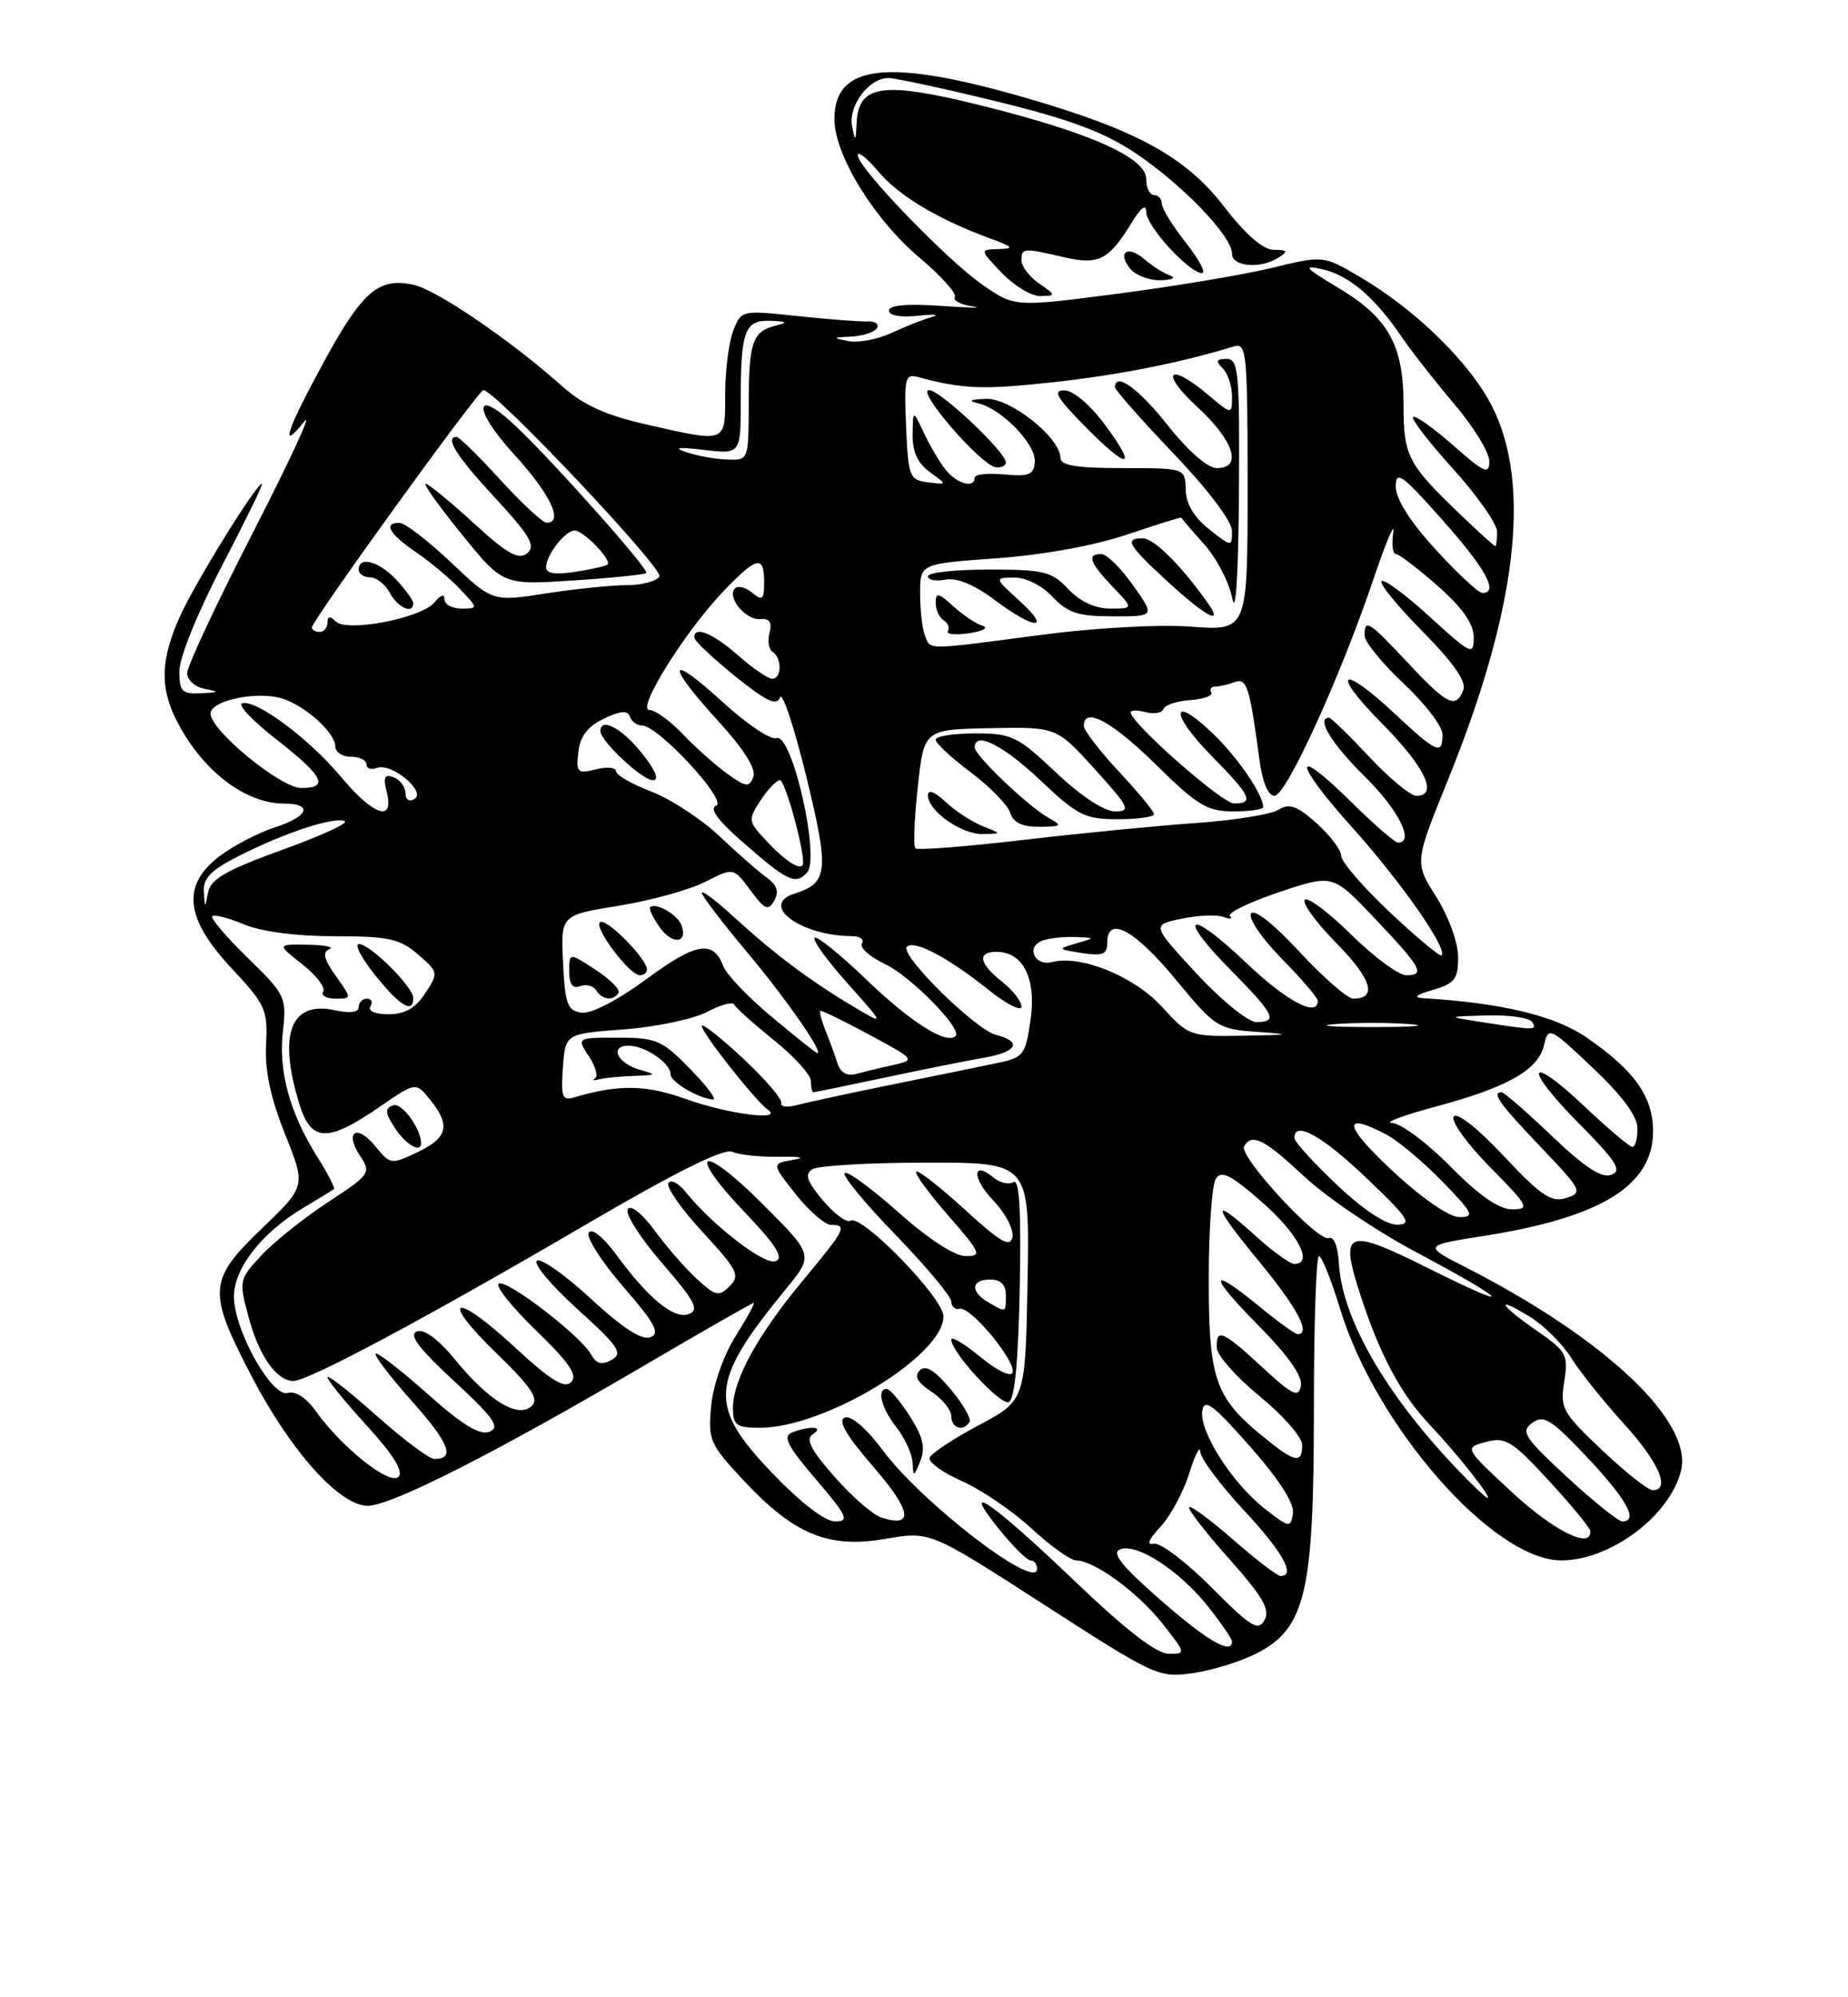 <?xml version="1.0" encoding="UTF-8" standalone="no"?>
<!DOCTYPE svg PUBLIC "-//W3C//DTD SVG 1.1//EN" "http://www.w3.org/Graphics/SVG/1.1/DTD/svg11.dtd" >
<svg xmlns="http://www.w3.org/2000/svg" xmlns:xlink="http://www.w3.org/1999/xlink" version="1.1" viewBox="0 0 237 256">
 <g >
 <path fill="currentColor"
d=" M 161.13 211.93 C 167.43 208.72 168.50 204.18 168.50 180.75 C 168.50 169.89 168.79 161.00 169.15 161.00 C 169.51 161.00 170.73 164.04 171.86 167.75 C 176.47 182.87 191.53 200.00 200.23 200.00 C 206.51 200.00 214.13 194.31 215.58 188.53 C 217.16 182.23 205.94 171.61 188.00 162.45 C 182.50 159.64 182.50 159.64 190.43 158.39 C 205.40 156.02 212.00 151.92 212.00 145.00 C 212.00 140.57 209.61 137.20 203.46 132.97 C 199.40 130.18 192.62 128.55 182.50 127.94 C 181.19 127.86 181.62 127.50 183.75 126.88 C 186.56 126.07 187.00 125.50 187.00 122.67 C 187.00 120.81 185.79 117.49 184.20 114.97 C 181.40 110.54 181.40 110.54 185.69 99.98 C 194.51 78.24 196.43 62.27 191.42 52.22 C 188.61 46.58 181.64 39.74 174.35 35.46 C 169.71 32.74 169.71 32.74 163.10 34.34 C 159.46 35.22 150.56 36.71 143.31 37.65 C 130.13 39.36 130.13 39.36 126.03 36.52 C 121.41 33.32 110.00 21.48 110.00 19.89 C 110.00 19.31 111.18 20.25 112.63 21.97 C 115.25 25.09 120.25 28.08 126.95 30.55 C 129.97 31.66 130.13 31.87 128.06 31.93 C 125.63 32.00 125.63 32.00 128.50 35.00 C 130.08 36.65 132.30 37.98 133.44 37.95 C 135.45 37.90 135.44 37.85 133.25 36.33 C 132.01 35.46 131.00 34.14 131.00 33.38 C 131.00 31.77 131.23 31.75 136.47 32.97 C 140.92 34.00 142.20 33.34 145.16 28.50 C 146.35 26.56 146.99 26.09 147.00 27.17 C 147.00 28.98 152.51 35.00 154.16 35.00 C 154.71 35.00 153.78 33.25 152.08 31.11 C 150.39 28.96 149.00 26.71 149.00 26.11 C 149.00 25.50 148.55 25.00 148.00 25.00 C 147.45 25.00 147.00 24.08 147.00 22.94 C 147.00 20.19 139.71 16.95 125.63 13.47 C 113.21 10.40 110.10 10.85 109.86 15.73 C 109.74 18.21 109.68 18.25 109.28 16.17 C 108.78 13.53 111.44 10.00 113.93 10.00 C 114.82 10.00 121.09 11.35 127.87 13.01 C 137.08 15.26 141.53 16.91 145.52 19.56 C 151.54 23.56 158.00 30.25 158.00 32.50 C 158.00 34.20 161.67 34.51 164.00 33.00 C 165.23 32.21 165.11 32.03 163.37 32.02 C 161.98 32.01 159.77 30.09 156.99 26.49 C 152.08 20.12 145.80 16.67 131.61 12.56 C 113.92 7.43 106.99 8.20 107.01 15.27 C 107.02 19.87 112.10 28.13 117.95 33.05 C 120.70 35.37 122.73 37.63 122.46 38.07 C 122.18 38.51 123.21 39.05 124.73 39.27 C 126.25 39.50 124.46 39.47 120.75 39.21 C 116.34 38.90 114.00 39.11 114.00 39.81 C 114.00 40.45 115.51 40.71 117.75 40.47 C 119.81 40.25 120.60 40.32 119.50 40.63 C 118.40 40.94 116.07 41.86 114.32 42.68 C 112.58 43.49 110.10 43.96 108.82 43.72 C 106.70 43.31 106.73 43.26 109.19 43.14 C 110.67 43.06 112.14 42.58 112.46 42.06 C 112.78 41.54 112.25 41.16 111.27 41.20 C 110.30 41.24 106.25 40.93 102.27 40.51 C 95.06 39.75 95.05 39.75 94.02 42.44 C 93.46 43.92 93.00 47.58 93.00 50.57 C 93.00 56.86 93.25 56.76 82.83 54.39 C 77.70 53.23 74.78 51.90 72.14 49.54 C 65.54 43.65 56.04 37.17 53.06 36.51 C 48.56 35.52 46.49 37.30 41.55 46.36 C 36.71 55.23 35.77 58.10 39.04 54.00 C 40.14 52.62 37.20 58.97 32.52 68.10 C 27.83 77.22 24.00 85.40 24.00 86.28 C 24.00 87.15 25.01 88.06 26.25 88.29 C 28.18 88.67 28.11 88.75 25.75 88.86 C 23.33 88.98 23.00 88.64 23.00 86.00 C 23.00 84.30 25.38 78.42 28.48 72.50 C 31.49 66.72 33.80 62.00 33.60 62.00 C 32.87 62.00 25.05 74.63 23.08 79.00 C 20.61 84.47 20.48 88.07 22.62 92.30 C 25.86 98.71 31.40 103.00 36.45 103.00 C 40.21 103.00 39.55 104.67 35.25 106.05 C 33.19 106.71 30.04 108.34 28.25 109.67 C 23.25 113.41 23.68 117.67 29.69 124.10 C 34.06 128.77 34.36 129.43 34.12 133.88 C 33.95 137.19 34.69 140.70 36.55 145.35 C 39.23 152.04 39.23 152.04 33.61 157.43 C 26.69 164.08 26.59 165.49 32.22 176.31 C 37.25 185.98 43.54 193.00 47.16 193.00 C 50.16 193.00 63.36 186.31 82.40 175.15 C 90.04 170.67 96.46 167.00 96.66 167.00 C 96.86 167.00 95.82 168.91 94.34 171.25 C 92.80 173.70 91.47 177.48 91.21 180.17 C 90.79 184.58 91.01 185.09 95.37 189.76 C 101.86 196.70 106.25 198.50 113.56 197.24 C 119.29 196.25 119.29 196.25 133.89 205.67 C 148.11 214.84 148.62 215.08 152.98 214.45 C 155.44 214.10 159.11 212.96 161.13 211.93 Z  M 150.00 35.29 C 149.18 34.99 147.71 34.05 146.74 33.21 C 144.61 31.35 143.21 32.35 144.98 34.48 C 145.68 35.31 147.43 35.96 148.87 35.92 C 150.41 35.87 150.88 35.61 150.00 35.29 Z  M 138.09 202.90 C 127.31 192.59 122.92 189.53 128.04 195.89 C 129.85 198.15 131.71 200.00 132.17 200.00 C 132.63 200.00 133.00 200.49 133.00 201.08 C 133.00 203.97 118.32 192.72 113.27 185.96 C 111.13 183.09 109.16 181.38 108.35 181.70 C 107.40 182.06 108.51 183.97 112.03 188.03 C 116.92 193.68 117.25 195.85 113.03 194.51 C 111.95 194.17 109.24 191.81 107.01 189.27 C 104.01 185.86 103.28 184.44 104.22 183.84 C 105.77 182.86 103.96 182.69 101.59 183.60 C 100.34 184.08 100.95 185.30 104.63 189.60 C 108.69 194.35 108.98 195.00 107.10 195.00 C 105.78 195.00 102.68 192.61 98.99 188.75 C 90.75 180.14 90.98 177.18 100.81 165.19 C 104.35 160.87 104.35 160.87 97.80 154.32 C 89.87 146.39 87.84 147.33 95.51 155.38 C 99.55 159.62 100.57 161.23 99.47 161.65 C 98.04 162.20 91.38 157.07 87.89 152.73 C 87.01 151.63 86.03 151.14 85.72 151.64 C 85.41 152.15 87.39 154.98 90.13 157.94 C 94.60 162.78 94.95 163.48 93.57 164.86 C 92.20 166.23 91.77 166.14 89.39 163.94 C 87.92 162.60 85.48 159.80 83.95 157.71 C 82.33 155.52 80.89 154.37 80.51 154.99 C 80.14 155.58 82.13 158.69 84.93 161.92 C 89.11 166.75 89.72 167.89 88.35 168.42 C 86.45 169.15 83.16 166.45 78.95 160.71 C 77.33 158.52 75.89 157.37 75.51 157.99 C 75.14 158.58 77.13 161.69 79.93 164.92 C 84.03 169.65 84.70 170.90 83.40 171.40 C 82.32 171.82 79.83 170.21 75.82 166.50 C 72.54 163.46 69.41 161.25 68.87 161.58 C 68.32 161.92 70.64 164.70 74.02 167.76 C 79.33 172.56 79.94 173.46 78.45 174.29 C 77.17 175.00 76.48 174.82 75.80 173.60 C 74.44 171.17 64.96 163.91 63.96 164.53 C 63.49 164.82 65.64 167.52 68.75 170.53 C 73.01 174.66 74.12 176.28 73.25 177.15 C 72.38 178.02 70.59 176.91 65.98 172.64 C 58.19 165.43 56.20 166.22 63.75 173.53 C 68.09 177.73 69.13 179.27 68.22 180.18 C 66.53 181.87 62.76 179.63 58.44 174.36 C 56.20 171.63 54.40 170.29 53.45 170.66 C 52.38 171.07 53.71 172.84 58.24 177.02 C 63.38 181.78 64.19 182.95 62.77 183.51 C 61.53 184.00 59.28 182.63 54.81 178.64 C 51.38 175.59 48.39 173.28 48.17 173.50 C 47.94 173.72 50.05 176.47 52.84 179.61 C 57.64 185.00 58.42 187.01 55.69 187.00 C 55.04 186.99 51.69 184.48 48.25 181.42 C 44.81 178.35 42.00 176.15 42.00 176.53 C 42.00 176.91 44.28 179.71 47.06 182.75 C 50.45 186.46 51.78 188.62 51.11 189.29 C 49.98 190.42 43.83 185.54 40.50 180.87 C 39.29 179.16 37.88 178.25 36.92 178.54 C 34.88 179.17 30.00 170.46 30.00 166.19 C 30.00 162.59 33.53 158.04 38.79 154.88 C 40.83 153.66 42.64 152.55 42.82 152.42 C 43.00 152.29 42.06 150.46 40.73 148.34 C 37.17 142.70 35.70 137.35 36.28 132.22 C 36.77 127.82 36.62 127.50 31.78 122.78 C 29.02 120.10 26.97 117.69 27.23 117.44 C 27.48 117.18 29.32 117.65 31.31 118.49 C 33.52 119.41 38.05 120.00 42.91 120.00 C 49.81 120.00 51.25 120.31 53.59 122.32 C 56.24 124.60 56.25 124.69 54.53 127.32 C 53.28 129.22 51.92 130.00 49.83 130.00 C 48.12 130.00 47.14 129.58 47.50 129.00 C 47.84 128.45 47.64 128.00 47.06 128.00 C 46.48 128.00 46.00 128.49 46.00 129.08 C 46.00 129.76 44.88 129.91 42.96 129.49 C 37.26 128.24 35.63 132.54 38.39 141.50 C 39.90 146.41 41.99 146.48 48.73 141.84 C 53.32 138.68 53.32 138.68 55.16 140.95 C 57.82 144.24 57.44 145.82 53.54 147.68 C 50.17 149.29 50.04 149.27 48.13 146.91 C 45.75 143.98 44.12 145.05 46.20 148.18 C 47.62 150.32 47.46 150.55 42.09 154.07 C 39.02 156.08 35.17 159.15 33.55 160.88 C 30.66 163.96 30.62 164.14 31.86 168.75 C 33.20 173.78 35.46 177.00 37.64 177.00 C 39.55 177.00 54.77 168.87 74.91 157.09 C 86.63 150.23 92.83 147.14 93.91 147.63 C 94.78 148.02 97.53 148.31 100.00 148.27 C 102.69 148.22 103.38 148.38 101.72 148.66 C 98.94 149.14 98.94 149.14 102.05 153.07 C 103.77 155.23 105.81 157.00 106.58 157.00 C 108.72 157.00 108.42 157.58 102.98 164.11 C 97.16 171.11 94.00 176.86 94.00 180.46 C 94.00 182.69 94.42 183.00 97.46 183.00 C 105.79 183.00 121.00 173.77 121.00 168.72 C 121.00 166.37 110.50 155.57 109.07 156.46 C 108.58 156.76 106.99 155.59 105.53 153.85 C 103.47 151.41 103.17 150.51 104.19 149.86 C 104.91 149.41 111.47 149.02 118.78 149.02 C 132.05 149.00 132.05 149.00 131.78 164.25 C 131.50 179.50 131.50 179.50 125.53 182.67 C 122.24 184.42 119.40 186.30 119.22 186.85 C 119.03 187.40 120.90 188.75 123.37 189.84 C 125.83 190.93 129.85 193.66 132.29 195.91 C 134.73 198.16 137.30 200.00 137.99 200.00 C 140.31 200.00 145.88 204.06 149.05 208.06 C 152.13 211.96 152.14 212.00 149.83 211.96 C 148.29 211.93 144.31 208.85 138.09 202.90 Z  M 116.71 181.56 C 115.50 179.65 114.16 178.07 113.75 178.04 C 112.39 177.97 113.01 180.46 115.00 183.00 C 116.08 184.38 116.99 186.40 117.04 187.50 C 117.12 189.35 117.20 189.33 118.03 187.26 C 118.70 185.58 118.38 184.17 116.71 181.56 Z  M 124.34 182.25 C 124.59 181.84 123.49 179.94 121.90 178.04 C 119.87 175.62 118.70 174.90 117.95 175.65 C 117.21 176.39 117.66 177.20 119.45 178.37 C 120.85 179.29 122.00 180.71 122.00 181.52 C 122.00 183.07 123.55 183.55 124.34 182.25 Z  M 130.78 165.09 C 130.97 155.15 130.73 151.05 129.98 151.51 C 129.39 151.87 128.25 151.62 127.43 150.94 C 124.65 148.64 124.64 151.01 127.42 153.91 C 128.94 155.50 130.03 157.59 129.84 158.56 C 129.57 159.95 128.31 159.23 123.72 155.02 C 120.53 152.12 117.74 149.93 117.50 150.17 C 117.26 150.41 119.11 152.94 121.61 155.80 C 125.81 160.61 125.98 161.00 123.83 161.00 C 122.42 160.99 119.02 158.77 115.20 155.37 C 111.74 152.29 108.64 150.02 108.32 150.35 C 108.00 150.67 110.94 154.25 114.87 158.29 C 118.79 162.34 122.00 166.18 122.00 166.83 C 122.00 167.47 122.49 167.89 123.08 167.75 C 124.49 167.43 130.33 174.50 129.86 175.93 C 129.65 176.54 127.82 175.65 125.75 173.94 C 123.69 172.24 122.00 171.23 122.00 171.70 C 122.00 173.31 128.23 180.09 129.36 179.71 C 130.12 179.46 130.59 174.63 130.78 165.09 Z  M 54.00 146.55 C 54.00 144.64 51.51 141.25 50.41 141.67 C 49.33 142.09 49.37 142.64 50.65 144.59 C 52.03 146.70 54.00 147.85 54.00 146.55 Z  M 53.00 127.92 C 53.00 126.50 47.46 121.00 46.03 121.00 C 45.41 121.00 46.35 122.80 48.12 125.00 C 51.31 128.97 53.00 129.98 53.00 127.92 Z  M 43.06 125.09 C 41.54 122.95 41.32 122.04 42.24 121.66 C 42.93 121.39 41.70 121.13 39.50 121.09 C 35.50 121.02 35.50 121.02 38.76 123.59 C 40.55 125.00 41.76 126.57 41.45 127.08 C 41.14 127.59 41.84 128.00 43.01 128.00 C 45.14 128.00 45.14 128.00 43.06 125.09 Z  M 148.80 205.05 C 143.80 200.67 142.50 199.02 143.66 198.58 C 145.81 197.75 151.31 201.34 154.96 205.95 C 156.63 208.06 158.00 210.06 158.00 210.39 C 158.00 212.16 154.79 210.29 148.80 205.05 Z  M 155.36 203.45 C 152.14 200.21 148.82 197.70 148.00 197.87 C 147.00 198.08 147.27 197.36 148.82 195.70 C 150.10 194.33 151.76 191.25 152.51 188.86 C 153.25 186.46 153.90 185.21 153.93 186.07 C 153.97 186.93 156.47 190.29 159.50 193.55 C 164.52 198.93 166.23 202.00 164.23 202.00 C 163.81 202.00 161.09 199.92 158.19 197.38 C 155.28 194.84 152.72 192.94 152.50 193.17 C 152.27 193.39 154.57 196.36 157.61 199.77 C 161.96 204.65 162.92 206.32 162.17 207.66 C 161.35 209.12 160.41 208.53 155.36 203.45 Z  M 193.94 191.29 C 187.77 185.57 187.77 185.57 190.57 184.82 C 193.08 184.15 193.91 184.66 198.64 189.79 C 201.54 192.93 203.93 195.84 203.95 196.25 C 204.10 198.62 199.30 196.25 193.94 191.29 Z  M 162.18 193.36 C 157.99 190.06 153.79 183.47 154.19 180.83 C 154.44 179.18 155.57 180.02 160.32 185.41 C 164.07 189.66 166.02 192.71 165.82 193.99 C 165.52 195.87 165.33 195.83 162.18 193.36 Z  M 200.96 189.31 C 195.46 184.21 194.99 183.48 196.51 182.37 C 197.97 181.30 198.94 181.91 203.57 186.81 C 208.64 192.19 210.18 195.00 208.06 195.00 C 207.54 195.00 204.35 192.44 200.96 189.31 Z  M 186.82 188.25 C 177.71 178.71 172.12 168.99 171.71 161.97 C 171.59 159.75 171.06 158.43 170.40 158.68 C 169.00 159.21 158.79 148.14 159.55 146.91 C 160.60 145.22 162.10 145.98 167.31 150.83 C 170.16 153.48 176.55 157.81 181.50 160.43 C 193.60 166.86 194.81 168.36 183.23 162.58 C 172.56 157.26 171.73 157.61 174.54 166.21 C 177.01 173.74 179.68 178.72 183.33 182.58 C 186.86 186.31 191.36 192.00 190.78 192.00 C 190.57 192.00 188.79 190.31 186.82 188.25 Z  M 205.45 185.86 C 200.37 181.06 200.06 180.49 200.61 177.07 C 201.15 173.65 200.92 173.21 197.10 170.57 C 192.22 167.19 191.63 165.96 196.25 168.81 C 198.04 169.91 200.40 172.27 201.50 174.04 C 202.60 175.81 205.64 179.61 208.25 182.48 C 212.74 187.41 214.30 191.00 211.94 191.00 C 211.36 191.00 208.44 188.69 205.45 185.86 Z  M 161.71 183.91 C 155.81 179.05 155.00 176.61 155.02 163.80 C 155.02 157.58 155.43 151.86 155.92 151.09 C 156.64 149.96 157.85 150.58 161.86 154.09 C 166.46 158.11 168.50 162.00 166.00 162.00 C 165.45 162.00 163.26 160.43 161.13 158.50 C 155.25 153.18 155.37 154.28 161.48 161.69 C 166.38 167.64 168.17 171.00 166.42 171.00 C 166.10 171.00 163.91 169.43 161.57 167.50 C 155.00 162.12 154.91 163.34 161.38 169.88 C 165.18 173.72 167.07 176.40 166.84 177.62 C 166.53 179.20 165.78 178.84 161.88 175.24 C 156.77 170.53 155.98 170.19 156.05 172.75 C 156.08 173.71 158.55 176.51 161.55 178.96 C 164.55 181.41 167.00 184.22 167.00 185.21 C 167.00 187.71 166.02 187.47 161.71 183.91 Z  M 171.44 151.85 C 168.45 149.03 166.00 146.33 166.00 145.85 C 166.00 143.60 169.53 145.55 175.22 150.97 C 180.61 156.09 181.17 156.94 179.19 156.97 C 177.75 156.99 174.83 155.06 171.44 151.85 Z  M 178.50 150.00 C 172.33 144.26 172.04 142.39 177.80 145.42 C 179.28 146.20 182.51 148.90 184.96 151.42 C 188.93 155.50 189.17 156.00 187.18 156.00 C 185.84 156.00 182.39 153.62 178.50 150.00 Z  M 186.00 149.50 C 183.01 146.47 179.65 143.97 178.53 143.94 C 177.42 143.91 179.88 142.98 184.00 141.87 C 193.30 139.39 197.26 137.16 198.01 133.97 C 198.58 131.56 198.73 131.63 204.30 136.90 C 208.09 140.49 210.00 143.08 210.00 144.65 C 210.00 145.94 209.71 147.00 209.35 147.00 C 208.99 147.00 206.26 144.70 203.29 141.89 C 195.88 134.88 195.21 136.64 202.49 143.99 C 207.32 148.87 208.06 150.04 206.65 150.58 C 205.42 151.05 203.24 149.63 199.04 145.62 C 195.80 142.53 192.89 140.00 192.57 140.00 C 191.25 140.00 192.29 141.46 197.57 146.99 C 202.88 152.55 203.03 152.86 200.86 153.55 C 198.95 154.15 197.65 153.28 192.84 148.16 C 189.46 144.56 186.82 142.49 186.43 143.12 C 186.06 143.71 188.16 146.63 191.10 149.60 C 196.04 154.60 196.25 155.00 193.93 155.00 C 192.23 155.00 189.70 153.25 186.00 149.50 Z  M 88.00 140.88 C 82.82 139.02 79.37 138.97 73.69 140.64 C 72.11 141.11 71.92 140.63 72.19 136.84 C 72.50 132.50 72.50 132.50 80.00 131.94 C 84.12 131.63 88.93 130.62 90.67 129.70 C 92.42 128.78 93.99 128.36 94.17 128.76 C 94.35 129.17 96.64 131.22 99.25 133.32 C 101.86 135.42 104.00 137.78 104.00 138.57 C 104.00 139.36 104.13 140.00 104.30 140.00 C 104.46 140.00 108.62 139.15 113.55 138.10 C 118.47 137.06 124.19 135.91 126.25 135.56 C 130.46 134.83 131.14 133.50 127.75 132.65 C 125.07 131.97 115.32 122.35 116.31 121.35 C 117.24 120.43 121.55 122.70 126.75 126.85 C 129.09 128.72 131.00 129.69 131.00 129.01 C 131.00 128.34 129.88 126.90 128.50 125.82 C 125.57 123.51 125.28 122.00 127.78 122.00 C 131.20 122.00 132.92 125.40 132.17 130.68 C 131.53 135.19 131.26 135.55 127.99 136.23 C 126.07 136.64 120.00 137.88 114.50 138.99 C 109.00 140.11 103.47 141.30 102.21 141.64 C 100.95 141.98 100.04 141.86 100.20 141.38 C 100.35 140.89 98.12 138.30 95.24 135.61 C 92.36 132.93 90.00 131.08 90.00 131.51 C 90.00 132.39 96.88 141.10 98.47 142.23 C 100.57 143.73 93.32 142.79 88.00 140.88 Z  M 88.50 137.00 C 84.91 133.32 84.16 133.00 79.27 133.00 C 73.95 133.00 73.95 133.00 75.53 135.40 C 76.39 136.72 76.74 138.00 76.30 138.24 C 75.86 138.48 76.10 138.52 76.83 138.34 C 77.56 138.15 79.59 137.96 81.33 137.90 C 84.21 137.81 84.28 137.74 82.07 137.12 C 79.15 136.30 78.09 133.99 80.67 134.03 C 82.80 134.07 86.00 136.27 86.00 137.71 C 86.00 138.68 89.59 140.80 91.45 140.93 C 91.98 140.97 90.65 139.20 88.50 137.00 Z  M 107.41 136.32 C 107.10 135.32 106.41 133.43 105.88 132.12 C 105.36 130.81 105.05 129.66 105.21 129.57 C 105.37 129.47 108.19 130.84 111.48 132.62 C 117.43 135.83 117.44 135.85 114.48 136.52 C 112.84 136.88 110.71 137.40 109.75 137.66 C 108.65 137.96 107.77 137.46 107.41 136.32 Z  M 99.00 130.36 C 95.97 127.84 93.17 124.91 92.77 123.86 C 91.47 120.43 89.29 120.79 82.92 125.48 C 79.19 128.23 75.81 129.97 74.58 129.80 C 72.77 129.54 72.46 128.70 72.21 123.39 C 71.91 117.29 71.91 117.29 79.36 116.09 C 83.45 115.43 88.44 114.05 90.44 113.03 C 94.07 111.18 94.07 111.18 96.24 114.11 C 98.09 116.61 98.53 116.80 99.30 115.43 C 99.94 114.29 99.66 113.44 98.35 112.50 C 97.33 111.77 94.59 109.37 92.26 107.17 C 89.93 104.97 85.99 102.40 83.51 101.45 C 81.03 100.50 79.00 99.33 79.00 98.85 C 79.00 98.36 77.84 98.25 76.42 98.61 C 74.05 99.20 73.87 99.02 74.17 96.39 C 74.40 94.36 75.37 93.10 77.45 92.11 C 79.59 91.09 80.51 91.02 80.78 91.85 C 80.99 92.48 81.71 93.00 82.37 93.00 C 84.41 93.00 93.38 102.70 91.85 103.26 C 90.95 103.58 91.98 105.05 94.90 107.63 C 100.98 112.97 101.98 113.46 103.49 111.86 C 105.24 110.01 101.57 93.85 99.57 94.61 C 98.86 94.88 95.74 92.79 92.64 89.95 C 85.61 83.53 85.30 84.97 92.11 92.42 C 95.42 96.05 97.00 98.56 96.61 99.58 C 96.08 100.95 95.67 100.90 93.25 99.16 C 91.74 98.07 89.18 95.79 87.56 94.09 C 85.95 92.39 84.02 91.00 83.28 91.00 C 81.56 91.00 87.88 80.88 92.81 75.75 C 97.07 71.31 98.00 71.11 98.00 74.62 C 98.00 76.86 97.78 77.06 96.48 75.98 C 95.64 75.28 94.64 75.03 94.26 75.41 C 93.16 76.51 95.61 79.51 97.48 79.35 C 98.69 79.24 99.04 79.74 98.69 81.09 C 98.41 82.14 98.60 83.25 99.09 83.56 C 100.30 84.31 100.26 87.00 99.03 87.00 C 98.50 87.00 96.53 85.65 94.65 84.00 C 91.39 81.13 88.94 80.15 89.05 81.75 C 89.08 82.16 91.44 84.38 94.30 86.69 C 98.30 89.91 99.62 90.53 100.03 89.39 C 100.32 88.57 101.83 93.10 103.39 99.47 C 106.37 111.69 106.22 113.16 101.91 114.53 C 97.30 115.99 102.70 119.97 109.31 119.99 C 110.30 120.00 110.86 120.42 110.54 120.94 C 110.22 121.46 111.55 122.64 113.51 123.57 C 116.82 125.14 123.44 131.89 122.55 132.79 C 121.41 133.93 116.85 131.06 111.26 125.70 C 107.81 122.38 104.76 119.91 104.47 120.20 C 104.18 120.49 106.09 123.13 108.72 126.07 C 113.50 131.43 113.50 131.43 109.50 129.05 C 104.00 125.79 99.27 122.25 94.25 117.65 C 91.91 115.50 90.00 114.05 90.00 114.43 C 90.00 114.81 92.59 118.20 95.75 121.97 C 100.78 127.96 105.71 135.04 104.81 134.98 C 104.64 134.97 102.03 132.89 99.00 130.36 Z  M 79.32 127.25 C 79.56 126.84 78.24 125.51 76.38 124.30 C 73.00 122.09 73.00 122.09 73.00 124.51 C 73.00 126.18 73.44 126.77 74.40 126.40 C 75.17 126.11 76.09 126.34 76.46 126.93 C 77.22 128.17 78.69 128.33 79.32 127.25 Z  M 82.97 124.25 C 82.91 122.87 77.98 117.84 77.01 118.17 C 75.90 118.55 80.68 125.00 82.07 125.00 C 82.58 125.00 82.99 124.66 82.97 124.25 Z  M 87.38 118.55 C 86.86 117.20 84.05 115.61 83.38 116.29 C 83.20 116.47 83.74 117.61 84.59 118.83 C 86.21 121.14 88.30 120.93 87.38 118.55 Z  M 82.29 96.50 C 79.78 93.35 77.00 91.88 77.00 93.70 C 77.00 94.98 82.36 100.00 83.73 100.00 C 84.60 100.00 84.08 98.74 82.29 96.50 Z  M 149.00 129.03 C 145.44 125.14 138.59 122.35 134.92 123.31 C 132.71 123.89 131.54 121.39 133.64 120.58 C 134.48 120.26 136.36 120.04 137.83 120.10 C 140.50 120.20 140.50 120.20 138.00 120.92 C 135.58 121.62 135.60 121.66 138.75 122.15 C 141.41 122.56 142.00 122.32 142.00 120.83 C 142.00 117.28 145.52 119.16 150.76 125.52 C 155.86 131.69 156.20 131.91 161.26 132.26 C 165.78 132.58 165.54 132.65 159.50 132.75 C 152.60 132.86 152.45 132.81 149.00 129.03 Z  M 171.25 131.26 C 173.86 131.06 178.14 131.06 180.75 131.26 C 183.36 131.47 181.22 131.64 176.00 131.64 C 170.78 131.64 168.64 131.47 171.25 131.26 Z  M 190.00 131.00 C 185.50 130.30 185.50 130.30 190.69 130.15 C 193.55 130.07 196.16 130.45 196.50 131.00 C 197.16 132.07 196.89 132.07 190.00 131.00 Z  M 153.45 124.78 C 147.69 118.55 147.69 118.55 151.55 117.75 C 153.68 117.31 156.10 117.21 156.93 117.53 C 157.76 117.84 158.12 117.79 157.74 117.41 C 157.36 117.02 160.17 115.66 163.98 114.37 C 170.92 112.04 170.92 112.04 176.21 117.61 C 182.30 124.03 182.85 125.00 180.36 125.00 C 179.37 125.00 176.20 122.66 173.31 119.81 C 170.41 116.95 167.73 114.94 167.34 115.33 C 166.94 115.72 168.78 118.24 171.43 120.93 C 175.92 125.49 176.68 128.00 173.55 128.00 C 172.82 128.00 169.72 125.30 166.66 122.00 C 163.34 118.41 160.84 116.45 160.44 117.10 C 160.07 117.70 161.84 120.30 164.38 122.88 C 166.92 125.46 169.00 127.89 169.00 128.28 C 169.00 130.46 164.96 128.32 159.79 123.38 C 152.44 116.37 150.75 117.16 157.81 124.31 C 163.48 130.05 163.95 131.00 161.11 131.00 C 160.07 131.00 156.62 128.20 153.45 124.78 Z  M 178.25 116.93 C 174.81 113.70 172.00 110.44 172.00 109.69 C 172.00 108.94 170.58 107.07 168.85 105.52 C 166.32 103.27 165.35 102.93 163.96 103.79 C 163.00 104.39 158.24 105.15 153.36 105.49 C 148.49 105.83 138.51 106.80 131.20 107.66 C 123.88 108.52 117.67 109.00 117.40 108.73 C 117.12 108.45 117.26 104.92 117.70 100.87 C 118.50 93.50 118.50 93.50 127.00 93.33 C 135.50 93.17 135.50 93.17 140.40 98.58 C 144.84 103.49 145.08 104.00 143.00 104.00 C 141.60 104.00 138.60 102.02 135.41 99.00 C 130.50 94.36 129.76 94.00 125.06 94.00 C 122.28 94.00 120.00 94.37 120.00 94.81 C 120.00 95.26 122.02 97.14 124.49 98.99 C 126.96 100.84 129.24 103.18 129.56 104.18 C 129.96 105.45 131.10 105.99 133.32 105.97 C 136.18 105.94 136.30 105.83 134.50 104.84 C 131.92 103.42 125.00 96.83 125.00 95.80 C 125.00 93.67 128.64 95.49 133.41 100.00 C 138.19 104.53 139.13 105.00 143.35 105.00 C 145.91 105.00 148.00 104.71 148.00 104.35 C 148.00 104.00 145.97 101.54 143.50 98.90 C 141.03 96.25 139.00 93.62 139.00 93.04 C 139.00 90.52 142.60 92.45 148.24 98.00 C 153.55 103.23 154.83 104.00 158.17 104.00 C 160.28 104.00 162.00 103.75 162.00 103.45 C 162.00 101.86 158.74 97.09 155.60 94.07 C 150.20 88.87 149.93 91.35 155.31 96.81 C 160.42 102.00 160.90 103.01 158.25 102.98 C 156.70 102.96 145.00 92.65 145.00 91.30 C 145.00 91.01 145.88 91.00 146.95 91.28 C 148.03 91.56 149.04 91.38 149.21 90.87 C 149.38 90.37 150.93 89.85 152.66 89.73 C 154.39 89.60 155.60 89.16 155.34 88.75 C 155.09 88.34 155.32 88.00 155.86 88.00 C 156.40 88.00 157.51 87.74 158.32 87.43 C 159.89 86.83 160.28 88.05 161.50 97.25 C 161.89 100.22 162.62 102.00 163.45 102.00 C 164.96 102.00 171.93 86.72 176.22 74.00 C 177.80 69.33 178.91 66.74 178.68 68.25 C 178.46 69.76 178.60 71.00 179.00 71.00 C 179.39 71.00 181.81 72.84 184.36 75.08 C 187.57 77.91 189.00 79.95 189.00 81.69 C 189.00 84.06 188.69 83.92 183.37 79.06 C 180.28 76.23 177.49 74.17 177.18 74.49 C 176.87 74.80 179.24 77.70 182.45 80.94 C 186.36 84.90 188.08 87.36 187.67 88.42 C 186.72 90.90 185.61 90.36 180.60 85.00 C 175.53 79.59 175.00 79.25 175.00 81.46 C 175.00 82.26 177.25 85.02 180.00 87.60 C 182.75 90.17 185.00 93.11 185.00 94.14 C 185.00 96.83 184.25 96.51 178.90 91.50 C 171.88 84.94 170.56 85.99 177.28 92.78 C 182.78 98.33 184.51 102.00 181.64 102.00 C 180.89 102.00 178.17 99.75 175.60 97.00 C 173.02 94.25 170.71 92.00 170.46 92.00 C 168.74 92.00 170.75 95.31 175.00 99.50 C 179.36 103.80 181.48 108.00 179.28 108.00 C 178.89 108.00 176.20 105.66 173.31 102.81 C 165.65 95.25 165.78 97.55 173.49 106.14 C 179.71 113.07 185.70 121.65 184.87 122.45 C 184.67 122.65 181.69 120.17 178.25 116.93 Z  M 126.00 105.88 C 124.63 105.33 122.49 103.93 121.25 102.77 C 119.89 101.48 119.00 101.15 119.00 101.92 C 119.00 103.91 123.25 106.94 126.00 106.90 C 128.50 106.87 128.50 106.87 126.00 105.88 Z  M 26.14 114.27 C 26.03 112.55 27.09 111.49 30.75 109.65 C 36.68 106.68 42.65 104.72 44.19 105.23 C 44.84 105.45 41.26 107.10 36.24 108.91 C 29.07 111.50 27.02 112.67 26.69 114.35 C 26.28 116.47 26.27 116.47 26.14 114.27 Z  M 98.60 108.10 C 95.90 105.28 95.87 105.13 97.53 102.60 C 98.46 101.17 99.59 100.00 100.03 100.00 C 100.66 100.00 103.00 108.33 103.00 110.55 C 103.00 111.77 101.09 110.71 98.60 108.10 Z  M 43.63 99.46 C 39.55 94.59 32.77 89.58 31.04 90.15 C 30.45 90.35 32.46 92.45 35.49 94.81 C 41.50 99.51 42.26 101.00 38.64 101.00 C 36.00 101.00 27.00 93.62 27.00 91.46 C 27.00 89.79 32.93 88.54 36.16 89.52 C 39.10 90.41 43.00 93.92 43.00 95.67 C 43.00 96.40 43.90 97.00 45.00 97.00 C 46.10 97.00 47.00 97.44 47.00 97.97 C 47.00 98.50 47.60 98.71 48.34 98.42 C 50.18 97.72 54.70 101.45 53.16 102.40 C 52.48 102.82 52.00 102.51 52.00 101.67 C 52.00 100.87 51.32 99.95 50.49 99.63 C 49.30 99.18 49.11 99.59 49.60 101.53 C 50.59 105.49 47.89 104.56 43.63 99.46 Z  M 118.61 81.42 C 118.27 80.55 118.00 78.13 118.00 76.05 C 118.00 72.26 118.00 72.26 127.78 71.56 C 133.70 71.14 140.31 69.94 144.53 68.52 C 148.36 67.23 151.50 66.25 151.50 66.34 C 151.50 66.43 152.81 67.95 154.40 69.72 C 156.00 71.48 157.63 74.63 158.04 76.71 C 158.48 79.00 158.82 73.68 158.89 63.25 C 158.99 47.64 158.84 46.00 157.30 46.00 C 155.98 46.00 155.87 46.27 156.80 47.20 C 157.46 47.86 158.00 49.48 158.00 50.79 C 158.00 53.18 158.00 53.18 154.92 50.59 C 149.87 46.34 148.67 47.66 153.52 52.13 C 158.27 56.51 159.39 60.00 156.05 60.00 C 154.88 60.00 152.38 57.82 149.80 54.56 C 146.06 49.82 143.00 47.61 143.00 49.64 C 143.00 49.99 146.38 53.81 150.50 58.13 C 154.93 62.76 158.00 66.83 158.00 68.07 C 158.00 70.13 157.96 70.12 155.06 67.83 C 153.12 66.30 152.09 64.56 152.06 62.75 C 152.00 60.00 152.00 60.00 144.00 60.00 C 138.09 60.00 136.00 59.66 136.00 58.70 C 136.00 56.11 129.56 50.99 126.45 51.12 C 124.36 51.20 124.08 51.37 125.50 51.71 C 128.51 52.44 132.88 56.97 132.71 59.20 C 132.59 60.85 131.96 61.11 128.78 60.81 C 126.70 60.61 125.00 60.80 125.00 61.22 C 125.00 62.63 122.75 62.03 121.31 60.25 C 120.53 59.29 119.26 57.15 118.49 55.50 C 117.08 52.50 117.08 52.50 117.04 55.69 C 117.01 57.89 117.70 59.40 119.25 60.51 C 121.50 62.14 121.50 62.14 119.00 61.82 C 116.64 61.52 116.48 61.11 116.20 54.67 C 115.93 48.50 116.08 47.88 117.70 48.32 C 123.39 49.87 126.11 49.98 135.06 48.99 C 143.54 48.06 151.31 46.52 158.25 44.40 C 159.87 43.90 160.00 45.21 160.00 62.36 C 160.00 80.85 160.00 80.85 152.75 80.32 C 148.57 80.01 140.34 80.47 133.33 81.40 C 118.52 83.35 119.35 83.35 118.61 81.42 Z  M 126.00 80.21 C 125.17 79.96 123.49 78.82 122.25 77.70 C 120.36 75.98 120.00 75.91 120.00 77.27 C 120.00 78.16 120.46 79.16 121.02 79.51 C 121.58 79.86 121.82 80.48 121.57 80.89 C 121.31 81.30 122.54 81.42 124.30 81.16 C 126.06 80.90 126.83 80.47 126.00 80.21 Z  M 130.77 77.03 C 127.50 74.06 127.50 74.06 130.08 74.03 C 131.56 74.01 133.65 75.06 135.00 76.50 C 136.94 78.57 138.28 79.00 142.74 79.00 C 148.13 79.00 148.13 79.00 145.31 75.02 C 143.77 72.83 141.94 71.03 141.25 71.02 C 139.35 70.99 139.73 72.11 142.69 75.20 C 145.37 78.00 145.37 78.00 142.36 78.00 C 140.44 78.00 138.50 77.09 137.00 75.50 C 134.88 73.25 133.88 73.00 126.83 73.00 C 122.52 73.00 119.00 73.39 119.00 73.86 C 119.00 74.34 120.01 74.53 121.26 74.29 C 122.70 74.02 124.95 74.94 127.51 76.86 C 132.69 80.75 134.99 80.87 130.77 77.03 Z  M 154.81 77.17 C 151.40 72.38 147.98 69.00 146.56 69.00 C 144.15 69.00 144.63 69.83 149.75 74.55 C 154.70 79.10 157.06 80.32 154.81 77.17 Z  M 129.00 59.29 C 129.00 57.94 120.58 50.00 119.15 50.00 C 117.44 50.00 125.90 59.75 127.75 59.90 C 128.44 59.95 129.00 59.68 129.00 59.29 Z  M 141.78 54.54 C 139.88 51.96 137.68 50.06 136.54 50.04 C 134.98 50.01 135.47 50.90 139.00 54.50 C 144.65 60.26 146.00 60.27 141.78 54.54 Z  M 40.00 80.42 C 40.00 79.55 61.36 50.00 61.99 50.00 C 63.50 50.00 85.16 72.93 84.57 73.89 C 84.19 74.50 82.31 75.00 80.38 75.00 C 78.46 75.00 73.80 75.48 70.02 76.06 C 63.17 77.13 63.17 77.13 57.83 72.08 C 54.90 69.31 51.94 67.03 51.25 67.02 C 49.09 66.99 49.89 68.42 53.36 70.78 C 55.20 72.03 57.75 74.17 59.02 75.53 C 61.35 78.00 61.35 78.00 59.17 78.00 C 57.98 78.00 57.00 77.46 57.00 76.81 C 57.00 76.09 56.51 76.23 55.75 77.18 C 54.12 79.22 44.49 81.09 43.05 79.65 C 42.32 78.92 42.00 78.96 42.00 79.80 C 42.00 80.46 41.55 81.00 41.00 81.00 C 40.45 81.00 40.00 80.74 40.00 80.42 Z  M 53.00 77.31 C 53.00 76.94 52.02 75.59 50.83 74.31 C 48.59 71.93 46.00 71.23 46.00 73.00 C 46.00 73.55 46.66 74.00 47.46 74.00 C 48.27 74.00 49.41 74.90 50.00 76.00 C 51.02 77.90 53.00 78.77 53.00 77.31 Z  M 82.88 73.44 C 83.30 73.03 71.13 59.34 66.17 54.64 C 60.78 49.52 60.54 52.34 65.88 58.18 C 70.58 63.32 72.34 67.00 70.10 67.00 C 69.61 67.00 66.94 64.53 64.17 61.50 C 61.41 58.48 58.89 56.00 58.57 56.00 C 56.98 56.00 58.52 58.45 63.50 63.82 C 68.00 68.69 68.74 69.97 67.61 70.91 C 66.51 71.82 65.09 71.02 60.72 67.03 C 57.70 64.26 54.93 62.00 54.59 62.00 C 54.24 62.00 56.32 64.92 59.23 68.49 C 64.50 74.99 64.50 74.99 73.50 74.40 C 78.45 74.08 82.67 73.65 82.88 73.44 Z  M 184.10 70.42 C 180.85 66.87 179.00 63.94 179.00 62.37 C 179.00 60.23 179.78 60.78 185.00 66.66 C 190.59 72.96 192.25 76.00 190.10 76.00 C 189.61 76.00 186.91 73.49 184.10 70.42 Z  M 187.50 66.15 C 180.52 59.49 180.00 58.49 180.00 51.89 C 180.00 44.18 178.04 40.70 171.50 36.81 C 167.39 34.36 167.03 33.95 169.50 34.49 C 172.94 35.25 176.21 37.99 179.63 43.00 C 180.94 44.92 184.04 48.88 186.51 51.79 C 188.98 54.70 191.00 58.00 191.00 59.12 C 191.00 60.89 190.37 60.61 186.35 57.07 C 183.79 54.82 181.48 53.19 181.22 53.44 C 180.96 53.70 183.28 56.71 186.38 60.13 C 189.47 63.54 192.00 67.16 192.00 68.17 C 192.00 69.18 191.89 69.99 191.75 69.99 C 191.61 69.98 189.70 68.26 187.50 66.15 Z  M 88.00 57.95 C 86.28 57.36 86.97 57.28 90.25 57.66 C 95.00 58.23 95.00 58.23 95.00 51.20 C 95.00 42.35 95.53 40.97 98.86 41.12 C 100.95 41.21 101.09 41.34 99.50 41.73 C 96.50 42.48 96.03 43.83 96.02 51.75 C 96.00 59.00 96.00 59.00 93.25 58.90 C 91.74 58.85 89.38 58.42 88.00 57.95 Z  M 126.75 166.92 C 124.40 165.55 124.53 164.00 127.00 164.00 C 128.33 164.00 129.00 164.67 129.00 166.00 C 129.00 168.29 129.06 168.27 126.75 166.92 Z  M 70.03 72.69 C 70.07 71.08 72.49 68.00 73.71 68.00 C 74.84 68.00 78.53 71.83 77.91 72.36 C 77.68 72.56 75.81 72.98 73.75 73.30 C 71.19 73.69 70.01 73.50 70.03 72.69 Z "/>
</g>
</svg>